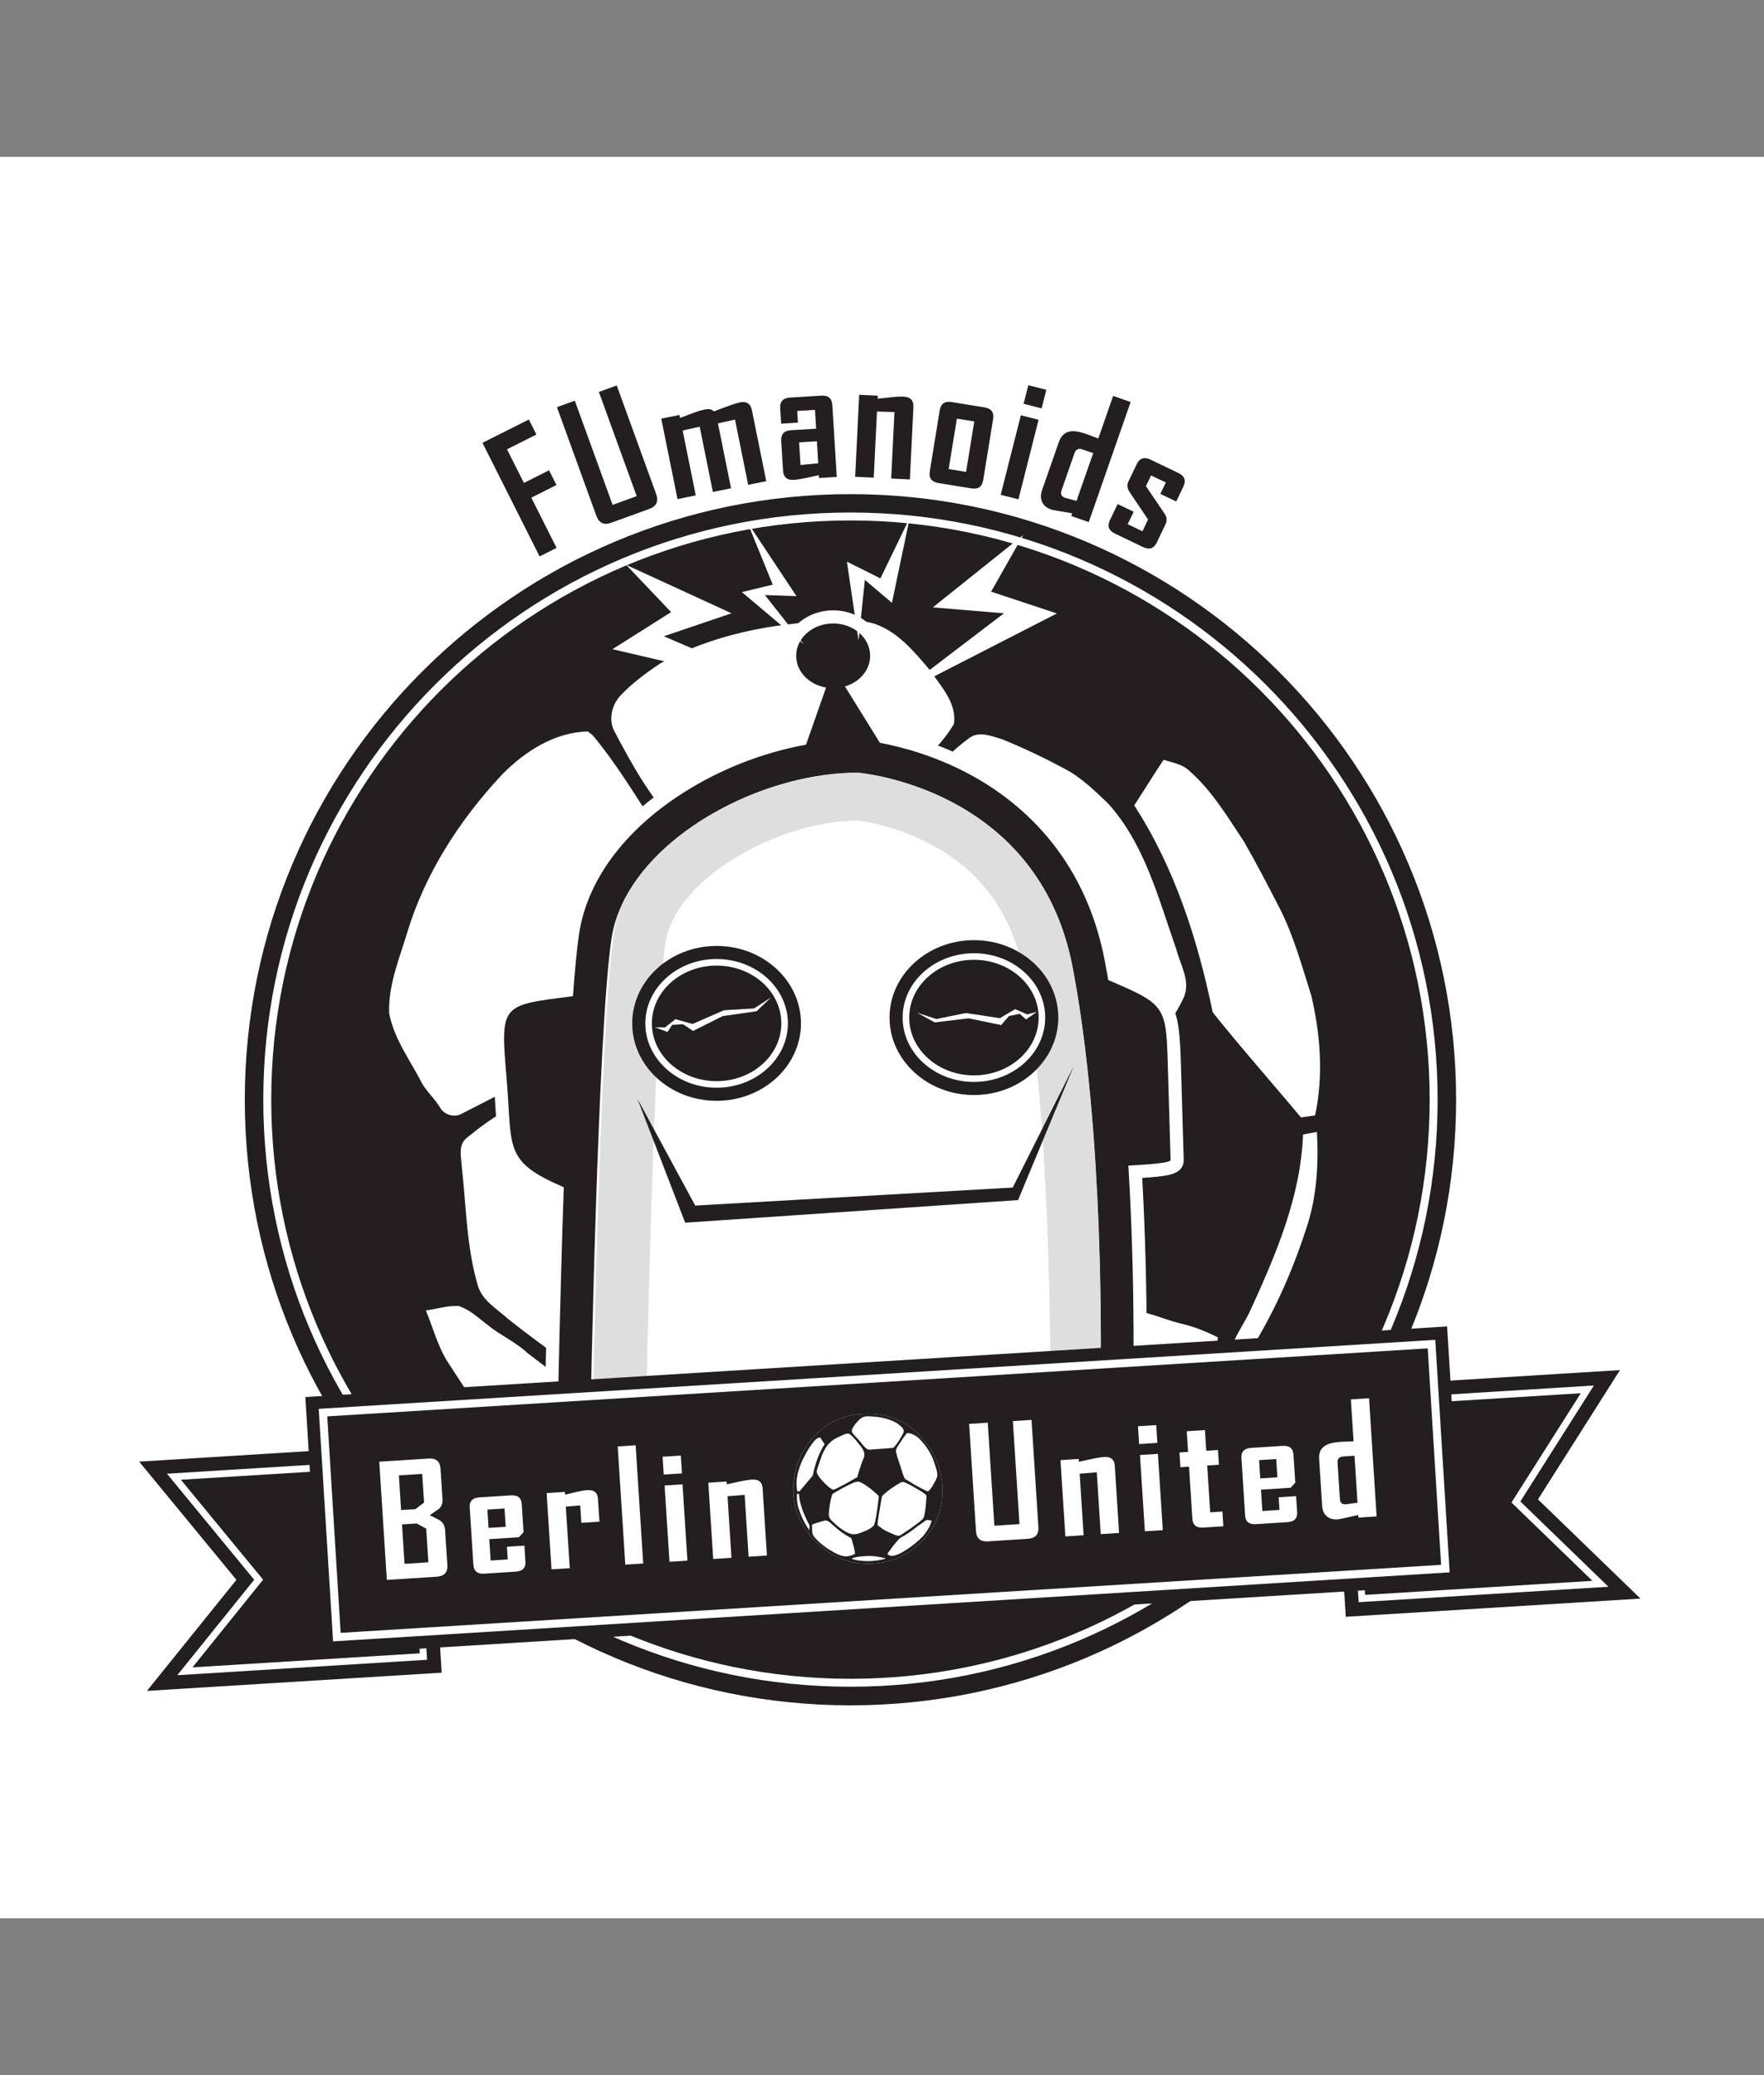 <?xml version="1.0" encoding="UTF-8" standalone="no"?>
<!-- Created with Inkscape (http://www.inkscape.org/) -->

<svg
   xmlns:dc="http://purl.org/dc/elements/1.1/"
   xmlns:cc="http://creativecommons.org/ns#"
   xmlns:rdf="http://www.w3.org/1999/02/22-rdf-syntax-ns#"
   xmlns:svg="http://www.w3.org/2000/svg"
   xmlns="http://www.w3.org/2000/svg"
   xmlns:sodipodi="http://sodipodi.sourceforge.net/DTD/sodipodi-0.dtd"
   xmlns:inkscape="http://www.inkscape.org/namespaces/inkscape"
   id="svg2"
   version="1.1"
   inkscape:version="0.48.4 r9939"
   width="953.875"
   height="1122.225"
   xml:space="preserve"
   sodipodi:docname="fumanoids-2012.eps"><rect width="100%" height="100%" fill="#808080" stroke="none"/><defs
     id="defs6"><clipPath
       clipPathUnits="userSpaceOnUse"
       id="clipPath18"><path
         d="m 5,5 8967.85,0 0,7621.01 L 5,7626.01 5,5 z"
         clip-rule="evenodd"
         id="path20" /></clipPath></defs><sodipodi:namedview
     pagecolor="#ffffff"
     bordercolor="#666666"
     borderopacity="1"
     objecttolerance="10"
     gridtolerance="10"
     guidetolerance="10"
     inkscape:pageopacity="0"
     inkscape:pageshadow="2"
     inkscape:window-width="1920"
     inkscape:window-height="1002"
     id="namedview4"
     showgrid="false"
     inkscape:zoom="0.84118605"
     inkscape:cx="261.92521"
     inkscape:cy="636.23394"
     inkscape:window-x="0"
     inkscape:window-y="25"
     inkscape:window-maximized="1"
     inkscape:current-layer="g14" /><g
     id="g10"
     inkscape:groupmode="layer"
     inkscape:label="ink_ext_XXXXXX"
     transform="matrix(0,1.25,1.25,0,0,0)"><g
       id="g12"
       transform="matrix(0,0.1,-0.1,0,830.443,-67.342)"><g
         id="g14"><g
           id="g16"
           clip-path="url(#clipPath18)"><path
             d="m 5,5 8967.85,0 0,7621.01 L 5,7626.01 5,5 z"
             style="fill:#ffffff;fill-opacity:1;fill-rule:evenodd;stroke:none"
             id="path22"
             inkscape:connector-curvature="0" /><path
             d="m 6972.51,3546.64 c 0,-1447.01 -1173,-2620.038 -2620,-2620.038 -1447,0 -2620.1,1173.028 -2620.1,2620.038 0,1446.99 1173.1,2620.01 2620.1,2620.01 1447,0 2620,-1173.02 2620,-2620.01"
             style="fill:#231f20;fill-opacity:1;fill-rule:evenodd;stroke:none"
             id="path24"
             inkscape:connector-curvature="0" /><path
             d="m 5223.61,5517.48 c 154.7,-61.06 294.1,-154.31 423.8,-257.42 112.5,-82.45 207.8,-185.24 297.9,-291.32 121.1,-134.66 220.6,-287.49 301.7,-449.15 73.3,-165.22 146.9,-332.93 177.4,-512.16 70.6,-350.77 76.5,-721.77 -28,-1066.63 -127,-405.36 -380,-768.07 -709.3,-1035.08 -127.5,-106.08 -260.1,-207.7 -409.6,-281.02 -500.7,-256.95 -1103.9,-285.43 -1636.5,-114.45 -165.1,47.5 -315.1,132.17 -459.7,223.03 -148.8,103.26 -294.4,213.88 -414.9,350.17 -317.9,330.74 -520.9,772.68 -550.4,1231.58 -5.1,151.47 -9,304.3 11.8,454.61 52.7,446.53 247.8,874.44 548.9,1208.11 186.7,215.93 412.4,403.3 672.9,522.91 112.7,42.19 220.7,100.02 339.9,121.99 269.9,77.28 555.7,77.6 833.6,55.33 207.4,-19.02 410.6,-75.23 600.5,-160.5"
             style="fill:#231f20;fill-opacity:1;fill-rule:evenodd;stroke:none"
             id="path26"
             inkscape:connector-curvature="0" /><path
             d="m 4263.01,5617.36 c -253.1,-9.75 -509.2,-58.73 -732.4,-182.64 -61.4,-40.7 -121.4,-85.11 -172.3,-138.65 -37.5,-39.53 -53.5,-103.57 -28.1,-153.4 79.3,-150.9 163.4,-301.66 284.2,-423.81 200,-21.52 402.3,-29.49 603,-46.47 50,-1.32 105.9,-17.83 150.3,13.56 82,54.88 136.5,139.87 198.9,214.51 73.1,95.28 173.6,167.27 233.8,272.88 12.2,90.43 -56.2,160.66 -102.5,229.84 -69.4,81.7 -143,172.28 -249,205.02 -60.8,15.93 -123.9,12.55 -185.9,9.16"
             style="fill:#ffffff;fill-opacity:1;fill-rule:evenodd;stroke:none"
             id="path28"
             inkscape:connector-curvature="0" /><path
             d="m 4860.61,5107.12 c -124.2,-91.17 -212.3,-220.97 -309.2,-338.81 -42.8,-61.69 -93.2,-123.2 -104.9,-199.76 -17.6,-85.12 24.6,-165.49 56.9,-241.47 54,-146.75 102.3,-295.89 141,-447.4 161.6,-87.03 316.8,-185.99 482,-266.09 69.7,-34.52 136.9,-76.56 213.3,-94.71 86.6,42.17 156,110.33 225.7,175.23 88.9,89.85 180.1,183.36 231.4,300.78 25.8,69.48 -18.1,136.59 -34.7,202.82 -77.2,218.61 -136,454.63 -295.6,631.05 -58.4,55.63 -117.2,113.6 -189.7,150.9 -87,46.63 -176.2,89.24 -267.7,126.27 -47.8,14.47 -104.9,39.1 -148.5,1.19"
             style="fill:#ffffff;fill-opacity:1;fill-rule:evenodd;stroke:none"
             id="path30"
             inkscape:connector-curvature="0" /><path
             d="m 3216.61,5139.86 c -145,-3.22 -272.9,-86.45 -371.5,-186.61 -184.3,-197.06 -335.1,-430.74 -412.4,-690.78 -33.9,-111.36 -80.5,-223.61 -75.7,-342.06 21.3,-111.98 91.9,-204.46 142.8,-304.03 21.4,-36.74 54.2,-65.19 76.1,-101.64 16.4,-30.98 57.1,-45.43 89.3,-31.4 120.5,61.52 241.3,122.28 358.4,189.84 81.3,57.09 170,102.81 254.9,154.16 53.4,80.82 70.1,178.47 102.9,268.3 49.4,167.44 116.3,329.56 155.7,499.76 16.1,59.01 -17.5,113.3 -46,162.11 -81,124.5 -158.4,252.25 -254.2,366.41 -5.1,3.98 -15.2,11.94 -20.3,15.94"
             style="fill:#ffffff;fill-opacity:1;fill-rule:evenodd;stroke:none"
             id="path32"
             inkscape:connector-curvature="0" /><path
             d="m 5707.11,5017.44 c -43.5,-65.06 -84.2,-131.88 -127,-197.41 175.2,-270.21 274.8,-581.62 339.4,-895.07 123.3,-154.58 255.1,-302.82 381.8,-454.91 20.4,3.11 40.7,6.06 61.1,8.85 36.8,171.43 23.4,348.71 -16.4,518.2 -40.6,128.05 -76.1,258.73 -137.3,378.95 -50.1,96.78 -100.1,193.85 -154.4,288.08 -71.6,107.68 -139.1,221.43 -237.7,306.98 -29.8,28.16 -72,33.92 -109.5,46.33"
             style="fill:#ffffff;fill-opacity:1;fill-rule:evenodd;stroke:none"
             id="path34"
             inkscape:connector-curvature="0" /><path
             d="m 4620.11,3753.12 c -87.7,-16.66 -160.6,-70.94 -233.5,-119.17 -115,-73.62 -216.2,-165.68 -319,-254.78 -20.3,-20.78 -45,-45.43 -36,-77.57 21.5,-183.21 46.3,-366.12 75.5,-548.17 18.7,-87.46 28,-179.79 69.8,-259.88 46.4,-47.93 103.6,-85.57 162.5,-116.97 140.4,-57.99 281.3,-138.38 438.4,-129.67 138.8,24.04 258.2,105.76 370.3,186.47 48.6,43.63 104.1,79.8 147.2,129.48 77.6,63.45 165.8,142.51 165.3,251.22 -10.7,182.18 -37.4,364.08 -87.7,539.59 -6.1,23.62 -16.9,47.79 -39.6,59.74 -195.3,118.59 -396.3,229.54 -606.4,319.38 -34.8,10.02 -70.6,17.09 -106.8,20.33"
             style="fill:#ffffff;fill-opacity:1;fill-rule:evenodd;stroke:none"
             id="path36"
             inkscape:connector-curvature="0" /><path
             d="m 3268.41,3719.94 c -142.3,-59 -272.4,-142.05 -405.1,-219.2 -61.2,-33.34 -117.1,-75.38 -170.8,-119.2 -38.2,-30.53 -23.9,-82.58 -21.4,-124.34 19.3,-173.03 20.3,-350.04 70.5,-518.04 20.5,-62.86 81.3,-96.92 127.4,-138.96 143.7,-114.49 294.6,-219.5 448.8,-319.35 55,-33.06 107.8,-88.51 178,-74.94 94,22.71 178.8,70.78 267.1,108.42 112.7,44.53 208.5,120.8 304.1,193.38 -15.5,233.36 -69.8,461.27 -103.4,692.25 -12.9,59.16 -8,129.52 -58.5,172.3 -152.2,137.17 -322.4,254 -501.3,353.58 -41,25.79 -95.8,19.47 -135.4,-5.9"
             style="fill:#ffffff;fill-opacity:1;fill-rule:evenodd;stroke:none"
             id="path38"
             inkscape:connector-curvature="0" /><path
             d="m 6310.31,3396.3 c -9.8,-269.35 -117.9,-520.7 -228.4,-762.18 -20.9,-45.16 -50.2,-86.14 -70,-132.02 -4.6,-42.34 1.3,-84.96 4,-127.3 l -19.7,-7.97 c 9.6,-2.64 21.3,-6.03 26.6,5.31 132.7,187.93 230.7,399.03 301.5,617.46 45.4,134.11 53.7,277.19 46,417.62 -19.9,-3.53 -40,-7.25 -60,-10.92"
             style="fill:#ffffff;fill-opacity:1;fill-rule:evenodd;stroke:none"
             id="path40"
             inkscape:connector-curvature="0" /><path
             d="m 2656.91,2654.33 c -47.6,2.5 -94.1,-13.26 -141.1,-19.31 29,-71.12 49.4,-146.49 88.1,-213.17 50.5,-76.27 97.1,-155.61 157.5,-224.8 152.6,-159.03 324.9,-298.86 513.4,-413.46 109.8,-68.01 225.3,-133.5 354.4,-154.9 57.5,-9.87 123.6,11.81 155.4,62.71 -116.1,156.05 -226,318.88 -368.3,453 -166.7,80.83 -314.5,194.27 -461.2,306.36 -51.8,49 -118.7,77.01 -173.2,122.3 -39.6,29.81 -76.6,66.21 -125,81.27"
             style="fill:#ffffff;fill-opacity:1;fill-rule:evenodd;stroke:none"
             id="path42"
             inkscape:connector-curvature="0" /><path
             d="m 5527.61,2640.02 c -92.2,-25.81 -148.5,-108.56 -223,-162.25 -138.4,-125.53 -289,-238.54 -454.7,-325.41 -19.7,-9.88 -38.5,-24.63 -42.9,-47.82 -37.9,-137.77 -85.7,-274.05 -96.5,-417.71 101.7,-55.49 221.4,-88.83 337,-63.17 174.3,33.21 320.7,140.3 470.8,228.37 138.4,100.76 275.9,208.28 377,348.12 62.2,95.45 34.1,212.14 46.4,318.46 -50.9,25.39 -103.7,46.91 -159.2,59.59 -85,20.23 -166,63.3 -254.9,61.82"
             style="fill:#ffffff;fill-opacity:1;fill-rule:evenodd;stroke:none"
             id="path44"
             inkscape:connector-curvature="0" /><path
             d="m 4438.41,1619.56 c -207.9,21.8 -416.7,-13.86 -617.5,-66.11 176.9,-52.05 361.4,-77.87 545.9,-74.76 151.6,4.59 306.4,14.45 447.9,73.45 -120.1,45.73 -248.7,61.37 -376.3,67.42"
             style="fill:#ffffff;fill-opacity:1;fill-rule:evenodd;stroke:none"
             id="path46"
             inkscape:connector-curvature="0" /><path
             d="m 3171.71,2202.89 c 1.3,66.91 30.8,1643.22 90.6,2047.16 65.2,439.77 645.6,768.35 1121.1,768.35 l 2.2,0 2.1,-0.16 c 8.5,-0.65 209.2,-17.25 430.8,-133.85 206,-108.46 468.8,-326.92 550.5,-751.94 149.4,-777.05 121.3,-1861.32 121,-1872.19 l -1.5,-53.63 -2317.8,-63.06 1,59.32"
             style="fill:#ffffff;fill-opacity:1;fill-rule:evenodd;stroke:none"
             id="path48"
             inkscape:connector-curvature="0" /><path
             d="m 3030.11,2205.5 c 0.8,47.62 8.8,468.15 24.2,926.19 -211.2,97.45 -225.1,170.69 -237.7,383.48 -2.1,35.7 -4.5,76.15 -8.4,122.12 -14.1,163.94 -21.8,254.25 24.4,316.38 45.4,60.86 124.6,72.91 266.3,91.36 7.5,96.35 15.3,172.15 23.2,225.81 36.4,245.52 203.4,475.44 470.1,647.42 159.3,102.67 340.2,176.31 525.3,213.92 l 56.8,162.03 c -68.3,33.62 -113.3,99.24 -113.3,172.97 0,108.46 97.2,196.68 216.6,196.68 119.5,0 216.7,-88.22 216.7,-196.68 0,-62.5 -32.1,-119.45 -84.4,-155.88 l 105.1,-169.69 c 94.6,-19.49 228.7,-57.66 369.5,-131.81 233.6,-122.91 531.3,-370.25 623.7,-850.59 3.4,-17.6 6.8,-35.78 10.2,-55 243,-105.33 256,-134.24 264,-417.89 l 11.7,-398.81 c 1.7,-60.93 -66.2,-68.4 -111.1,-73.34 -18.8,-2.06 -41.4,-3.96 -68.4,-5.76 28.6,-516.23 17.2,-947.61 17.1,-952.06 l -5.2,-187.76 -2600.3,-70.75 3.9,207.66"
             style="fill:#ffffff;fill-opacity:1;fill-rule:evenodd;stroke:none"
             id="path50"
             inkscape:connector-curvature="0" /><path
             d="m 4352.51,1041.45 c -1383.9,0 -2505.7,1121.82 -2505.7,2505.68 0,1383.83 1121.8,2505.68 2505.7,2505.68 1383.8,0 2505.6,-1121.85 2505.6,-2505.68 0,-1383.86 -1121.8,-2505.68 -2505.6,-2505.68 z m 0,5045.71 c -1402.9,0 -2540.1,-1137.22 -2540.1,-2540.03 0,-1402.82 1137.2,-2540.04 2540.1,-2540.04 1402.8,0 2540,1137.22 2540,2540.04 0,1402.81 -1137.2,2540.03 -2540,2540.03"
             style="fill:#ffffff;fill-opacity:1;fill-rule:evenodd;stroke:none"
             id="path52"
             inkscape:connector-curvature="0" /><path
             d="m 5737.41,3285.83 c -3.6,121.78 -7.2,243.54 -10.7,365.3 -9,302.85 1.3,301.76 -258.9,413.13 -4.9,28.41 -10,56.53 -15.3,84.25 -88.1,458.2 -371.9,694.01 -594.4,811.13 -149.8,78.85 -291.7,114.99 -378.3,131.11 l -151,243.87 c 63.2,18.67 108.8,70.9 108.8,132.56 0,77.33 -71.6,140.01 -160,140.01 -88.3,0 -160,-62.68 -160,-140.01 0,-68.15 55.7,-124.84 129.3,-137.36 l -86.8,-247.17 c -186.1,-33.52 -373.7,-106.66 -537.2,-212.04 -252.8,-163 -410.7,-378.95 -444.7,-608.1 -9.5,-64.1 -18.2,-156.77 -26.2,-267.75 -309.7,-40.61 -315.1,-29.46 -287.4,-352.64 26.4,-308.16 -16.5,-360.19 247.7,-474.2 -16.6,-479.2 -24.9,-928.39 -25.6,-963.47 l -2.7,-148.32 2487.3,67.67 3.7,134.11 c 0.2,7.08 12.2,467.01 -20.3,1003.84 81.7,4.12 183,11.25 182.7,24.08"
             style="fill:#231f20;fill-opacity:1;fill-rule:evenodd;stroke:none"
             id="path54"
             inkscape:connector-curvature="0" /><path
             d="m 4383.41,4961.72 c 0,0 779.9,-60.01 929.9,-839.97 150,-779.98 120,-1859.9 120,-1859.9 l -2204.9,-60 c 0,0 30,1634.92 90,2039.9 60,404.98 615,719.97 1065,719.97"
             style="fill:#ffffff;fill-opacity:1;fill-rule:evenodd;stroke:none"
             id="path56"
             inkscape:connector-curvature="0" /><path
             d="m 5433.81,2281.59 c 3.2,149.88 17.6,1122.12 -120.5,1840.16 -150,779.96 -929.9,839.97 -929.9,839.97 -382.6,0 -841.1,-227.67 -1006.7,-544.78 156.4,327.48 626.1,564.77 1016.7,564.77 0,0 779.9,-60 929.9,-839.95 150,-779.99 120,-1859.91 120,-1859.91 l -9.5,-0.26"
             style="fill:#231f20;fill-opacity:1;fill-rule:evenodd;stroke:none"
             id="path58"
             inkscape:connector-curvature="0" /><path
             d="m 3238.41,2221.85 c 0,0 30,1634.92 90,2039.9 8,53.47 24.5,105.38 48.3,155.19 165.6,317.11 624.1,544.78 1006.7,544.78 0,0 779.9,-60.01 929.9,-839.97 138.1,-718.04 123.7,-1690.28 120.5,-1840.16 l -2195.4,-59.74 z m 1143.8,2533.01 c -177,-2.62 -379.9,-66.62 -545.5,-172.36 -162.5,-103.86 -266,-232.88 -284,-353.99 -43.7,-295.57 -72.9,-1513.49 -83.7,-1978.92 l 1748.6,47.59 c 0.2,348.69 -12.7,1259.41 -117,1801.74 -47.5,247.32 -179.1,431.58 -391.2,547.65 -149.8,82.06 -293.2,104.04 -327.2,108.29"
             style="fill:#dedede;fill-opacity:1;fill-rule:evenodd;stroke:none"
             id="path60"
             inkscape:connector-curvature="0" /><path
             d="m 1696.21,1469.58 -420.8,511.43 1247.5,77.11 61.2,-990.22 -1275,-78.798 387.1,480.478"
             style="fill:#231f20;fill-opacity:1;fill-rule:evenodd;stroke:none"
             id="path62"
             inkscape:connector-curvature="0" /><path
             d="m 1773.11,1469.99 -377.4,458.7 1071.4,66.23 53.8,-871.18 -1080.5,-66.79 332.7,413.04"
             style="fill:#ffffff;fill-opacity:1;fill-rule:evenodd;stroke:none"
             id="path64"
             inkscape:connector-curvature="0" /><path
             d="m 2489.31,1151.65 -983.3,-60.76 305.6,379.31 -355.8,432.33 983.3,60.78 50.2,-811.66"
             style="fill:#231f20;fill-opacity:1;fill-rule:evenodd;stroke:none"
             id="path66"
             inkscape:connector-curvature="0" /><path
             d="m 6433.81,2299.84 1247.5,77.13 -354.6,-559.36 443.3,-429.18 -1274.9,-78.79 -61.3,990.2"
             style="fill:#231f20;fill-opacity:1;fill-rule:evenodd;stroke:none"
             id="path68"
             inkscape:connector-curvature="0" /><path
             d="m 6497.01,2244.02 1071.4,66.23 -318.1,-501.7 381.1,-368.93 -1080.5,-66.77 -53.9,871.17"
             style="fill:#ffffff;fill-opacity:1;fill-rule:evenodd;stroke:none"
             id="path70"
             inkscape:connector-curvature="0" /><path
             d="m 6578.81,1404.45 983.3,60.76 -350,338.81 299.8,472.85 -983.3,-60.78 50.2,-811.64"
             style="fill:#231f20;fill-opacity:1;fill-rule:evenodd;stroke:none"
             id="path72"
             inkscape:connector-curvature="0" /><path
             d="m 1994.31,2260.46 4939.2,305.3 68.9,-1115.02 -4939.2,-305.32 -68.9,1115.04"
             style="fill:#231f20;fill-opacity:1;fill-rule:evenodd;stroke:none"
             id="path74"
             inkscape:connector-curvature="0" /><path
             d="m 2057.51,2204.62 4820.1,297.95 61.6,-995.99 -4820.2,-297.95 -61.5,995.99"
             style="fill:#ffffff;fill-opacity:1;fill-rule:evenodd;stroke:none"
             id="path76"
             inkscape:connector-curvature="0" /><path
             d="m 2062.81,2199.95 60.9,-986.02 4810.2,297.32 -60.9,986.02 -4810.2,-297.32 z m 51.6,-996.63 -0.4,4.99 -61.8,1000.99 5,0.31 4825.1,298.27 0.3,-5 61.9,-1000.98 -5,-0.31 -4825.1,-298.27"
             style="fill:#ffffff;fill-opacity:1;fill-rule:evenodd;stroke:none"
             id="path78"
             inkscape:connector-curvature="0" /><path
             d="m 6907.61,1534.49 -4760.6,-294.28 -57.9,936.5 4760.6,294.24 57.9,-936.46"
             style="fill:#231f20;fill-opacity:1;fill-rule:evenodd;stroke:none"
             id="path80"
             inkscape:connector-curvature="0" /><path
             d="m 4886.61,3566.99 c -201.3,0 -365.1,150.31 -365.1,335.04 0,184.74 163.8,335.03 365.1,335.03 201.2,0 365,-150.29 365,-335.03 0,-184.73 -163.8,-335.04 -365,-335.04"
             style="fill:#231f20;fill-opacity:1;fill-rule:evenodd;stroke:none"
             id="path82"
             inkscape:connector-curvature="0" /><path
             d="m 4886.61,3623.69 c -170.1,0 -308.4,124.86 -308.4,278.34 0,153.47 138.3,278.35 308.4,278.35 170,0 308.3,-124.88 308.3,-278.35 0,-153.48 -138.3,-278.34 -308.3,-278.34"
             style="fill:#ffffff;fill-opacity:1;fill-rule:evenodd;stroke:none"
             id="path84"
             inkscape:connector-curvature="0" /><path
             d="m 5166.61,3902.03 c 0,-138.07 -125.4,-250 -280,-250 -154.7,0 -280,111.93 -280,250 0,138.08 125.3,250 280,250 154.6,0 280,-111.92 280,-250"
             style="fill:#231f20;fill-opacity:1;fill-rule:evenodd;stroke:none"
             id="path86"
             inkscape:connector-curvature="0" /><path
             d="m 3773.41,3541.95 c -201.3,0 -365,150.29 -365,335.04 0,184.74 163.7,335.04 365,335.04 201.3,0 365,-150.3 365,-335.04 0,-184.75 -163.7,-335.04 -365,-335.04"
             style="fill:#231f20;fill-opacity:1;fill-rule:evenodd;stroke:none"
             id="path88"
             inkscape:connector-curvature="0" /><path
             d="m 3773.41,3598.65 c -170,0 -308.3,124.86 -308.3,278.34 0,153.47 138.3,278.34 308.3,278.34 170,0 308.4,-124.87 308.4,-278.34 0,-153.48 -138.4,-278.34 -308.4,-278.34"
             style="fill:#ffffff;fill-opacity:1;fill-rule:evenodd;stroke:none"
             id="path90"
             inkscape:connector-curvature="0" /><path
             d="m 4053.41,3876.99 c 0,-138.07 -125.3,-250 -280,-250 -154.6,0 -280,111.93 -280,250 0,138.06 125.4,250 280,250 154.7,0 280,-111.94 280,-250"
             style="fill:#231f20;fill-opacity:1;fill-rule:evenodd;stroke:none"
             id="path92"
             inkscape:connector-curvature="0" /><path
             d="m 4009.31,3989.74 -63,-60.23 -146.6,-20.98 -128.2,-64.32 -42.8,28.99 -47.4,-2.64 -20.1,-30.53 -54.4,19.89 43.3,-0.65 45.3,35.8 73.8,-20.68 136.3,59.41 130.3,7.82 73.5,48.12"
             style="fill:#ffffff;fill-opacity:1;fill-rule:evenodd;stroke:none"
             id="path94"
             inkscape:connector-curvature="0" /><path
             d="m 4640.41,3923.26 76.4,-41.96 147.1,17.52 140.5,-29.1 33.8,39.02 46.5,9.67 27.2,-24.33 47.6,33.24 -41.7,-11.76 -53,22.89 -66,-38.98 -147,22.28 -127.9,-26.01 -83.5,27.52"
             style="fill:#ffffff;fill-opacity:1;fill-rule:evenodd;stroke:none"
             id="path96"
             inkscape:connector-curvature="0" /><path
             d="m 3430.41,3551.87 207,-537.19 1440.2,97.81 240.8,579.63 -264,-525.45 -1373.5,-77.91 -250.5,463.11"
             style="fill:#231f20;fill-opacity:1;fill-rule:evenodd;stroke:none"
             id="path98"
             inkscape:connector-curvature="0" /><path
             d="m 2526.51,1545.4 -9.3,145.73 -41.3,22.28 -63.4,-4.06 10.9,-170.56 103.1,6.61 z m -18.6,258.64 -8,123.83 -101,-6.48 9.6,-149.97 62.1,3.98 37.3,28.64 z m 100.8,-271.08 c 2,-31.15 -13.5,-47.76 -46.3,-49.88 l -215.5,-13.83 -32.8,511.33 214.1,13.73 c 31.9,2.05 48.9,-12.61 50.9,-43.97 l 8.5,-131.67 c 1.1,-17.44 -3.8,-31.3 -14.7,-41.62 -1.5,-1.41 -15,-10.7 -40.4,-27.86 28.4,-14.15 43.4,-21.93 45.1,-23.36 13.1,-9.44 20.2,-23.08 21.3,-40.94 l 9.8,-151.93"
             style="fill:#ffffff;fill-opacity:1;fill-rule:evenodd;stroke:none"
             id="path100"
             inkscape:connector-curvature="0" /><path
             d="m 2861.01,1699.07 -5.1,79.07 -74.1,-4.76 5.1,-79.07 74.1,4.76 z m 85.4,-150.35 c 1.8,-27.23 -12.2,-41.79 -41.8,-43.7 l -136.2,-8.73 c -29.6,-1.9 -45.3,10.76 -47.1,37.99 l -15.9,248.31 c -1.8,27.23 12.2,41.79 41.8,43.69 l 136.2,8.73 c 29.7,1.91 45.4,-10.76 47.1,-37.98 l 7.8,-121.22 -20.4,-21.98 -127.9,-8.2 5.9,-92.46 74.1,4.75 -3.5,54.9 75.5,4.83 4.4,-68.93"
             style="fill:#ffffff;fill-opacity:1;fill-rule:evenodd;stroke:none"
             id="path102"
             inkscape:connector-curvature="0" /><path
             d="m 3266.61,1721.15 -78.3,-5.02 -4.9,75.47 -62.3,-5.32 17.1,-266.28 -78.9,-5.05 -21.2,329.99 78.9,5.05 0.8,-12.09 c 16.2,3.88 32.2,7.76 48.1,11.63 19.3,4.51 35.5,7.19 48.6,8.03 28.8,1.84 44,-10.63 45.7,-37.42 l 6.4,-98.99"
             style="fill:#ffffff;fill-opacity:1;fill-rule:evenodd;stroke:none"
             id="path104"
             inkscape:connector-curvature="0" /><path
             d="m 3455.91,1540.38 -77.5,-4.98 -32.8,511.33 77.6,4.97 32.7,-511.32"
             style="fill:#ffffff;fill-opacity:1;fill-rule:evenodd;stroke:none"
             id="path106"
             inkscape:connector-curvature="0" /><path
             d="m 3647.21,1552.65 -77.6,-4.98 -21.2,329.99 77.6,4.98 21.2,-329.99 z m -23.5,377.4 -79,-5.06 -4.9,77.11 78.9,5.06 5,-77.11"
             style="fill:#ffffff;fill-opacity:1;fill-rule:evenodd;stroke:none"
             id="path108"
             inkscape:connector-curvature="0" /><path
             d="m 3991.11,1574.7 -79.3,-5.08 -17.1,267.58 -74.1,-6.05 17.1,-266.28 -79,-5.07 -21.1,330 78.9,5.06 0.8,-12.09 c 18.2,4 36.3,7.91 54.3,11.68 22.3,4.93 40.7,7.86 55.2,8.79 28.7,1.84 43.9,-10.63 45.6,-37.43 l 18.7,-291.11"
             style="fill:#ffffff;fill-opacity:1;fill-rule:evenodd;stroke:none"
             id="path110"
             inkscape:connector-curvature="0" /><path
             d="m 5165.51,1696.93 c 2,-31.14 -13.5,-47.78 -46.6,-49.9 l -171.4,-10.99 c -32.6,-2.09 -49.9,12.43 -51.9,43.58 l -29.8,464.6 80.6,5.18 28.6,-445.66 108.6,6.97 -28.5,445.65 80.6,5.18 29.8,-464.61"
             style="fill:#ffffff;fill-opacity:1;fill-rule:evenodd;stroke:none"
             id="path112"
             inkscape:connector-curvature="0" /><path
             d="m 5514.51,1672.41 -79.3,-5.09 -17.1,267.59 -74.1,-6.07 17.1,-266.28 -78.9,-5.07 -21.2,330 78.9,5.06 0.8,-12.09 c 18.2,4.01 36.3,7.91 54.3,11.69 22.3,4.92 40.7,7.85 55.2,8.78 28.7,1.85 43.9,-10.62 45.7,-37.42 l 18.6,-291.1"
             style="fill:#ffffff;fill-opacity:1;fill-rule:evenodd;stroke:none"
             id="path114"
             inkscape:connector-curvature="0" /><path
             d="m 5703.71,1684.54 -77.6,-4.99 -21.2,330 77.6,4.98 21.2,-329.99 z m -23.5,377.41 -79,-5.07 -4.9,77.11 78.9,5.06 5,-77.1"
             style="fill:#ffffff;fill-opacity:1;fill-rule:evenodd;stroke:none"
             id="path116"
             inkscape:connector-curvature="0" /><path
             d="m 5965.61,1701.32 -87.6,-5.6 c -29.2,-1.88 -44.7,10.8 -46.4,38.02 l -14.5,225.44 -37.2,-2.39 -4.1,63.72 37.2,2.38 -5.7,89.53 78.6,5.04 5.8,-89.52 50.6,3.25 4.1,-63.72 -50.7,-3.25 13,-202.57 52.8,3.39 4.1,-63.72"
             style="fill:#ffffff;fill-opacity:1;fill-rule:evenodd;stroke:none"
             id="path118"
             inkscape:connector-curvature="0" /><path
             d="m 6199.41,1913.16 -5.1,79.07 -74.1,-4.76 5,-79.06 74.2,4.75 z m 85.4,-150.34 c 1.8,-27.24 -12.2,-41.8 -41.8,-43.7 l -136.2,-8.74 c -29.7,-1.9 -45.4,10.77 -47.1,37.99 l -15.9,248.31 c -1.8,27.23 12.2,41.79 41.8,43.7 l 136.2,8.74 c 29.7,1.89 45.4,-10.77 47.1,-37.99 l 7.8,-121.22 -20.4,-21.99 -127.9,-8.2 5.9,-92.46 74.1,4.76 -3.5,54.89 75.5,4.84 4.4,-68.93"
             style="fill:#ffffff;fill-opacity:1;fill-rule:evenodd;stroke:none"
             id="path120"
             inkscape:connector-curvature="0" /><path
             d="m 6545.91,1803.18 -13,203.22 -48.6,-3.12 c -17.5,-1.12 -25.7,-9.97 -24.7,-26.51 l 10.2,-157.81 c 1,-16.12 9.8,-23.64 26.3,-22.58 4,0.25 20.5,2.51 49.8,6.8 z m 82.7,-59.33 -78.6,-5.04 -0.7,11.44 c -52.8,-12.36 -82.4,-18.73 -88.8,-19.14 -19.8,-1.27 -35.6,3.23 -47.6,13.5 -12,10.29 -18.6,24.9 -19.8,43.84 l -13.1,204.21 c -1.7,26.79 7.2,46.06 26.8,57.81 14.2,8.79 36.2,14.13 66.1,16.06 6.7,0.42 16.4,0.83 29,1.2 12.7,0.37 21.7,0.73 27,1.07 l -11.7,181.33 78.7,5.04 32.7,-511.32"
             style="fill:#ffffff;fill-opacity:1;fill-rule:evenodd;stroke:none"
             id="path122"
             inkscape:connector-curvature="0" /><path
             d="m 4385.41,2185.8 c -31.4,-2.88 -62.1,-11.39 -90.9,-24.28 -23.4,-9.23 -44.5,-23.34 -64.1,-38.95 -17,-12.48 -31.4,-28.02 -45.1,-44.08 -18.3,-20.35 -33.3,-43.5 -45.6,-67.95 -11.1,-24.98 -22.2,-50.37 -26.8,-77.46 -10.7,-53.07 -11.6,-109.2 4.2,-161.37 19.2,-61.33 57.5,-116.19 107.3,-156.6 19.3,-16.03 39.4,-31.4 62,-42.5 75.7,-38.87 167,-43.18 247.6,-17.32 24.9,7.18 47.6,20 69.5,33.75 22.5,15.62 44.5,32.36 62.8,52.97 48,50.04 78.8,116.89 83.2,186.3 0.8,22.93 1.4,46.06 -1.8,68.79 -7.9,67.54 -37.5,132.29 -83,182.76 -28.3,32.67 -62.4,61.01 -101.8,79.12 -17,6.37 -33.4,15.12 -51.4,18.44 -40.8,11.7 -84.1,11.73 -126.1,8.38"
             style="fill:#ffffff;fill-opacity:1;fill-rule:evenodd;stroke:none"
             id="path124"
             inkscape:connector-curvature="0" /><path
             d="m 4411.71,2175.25 c 9.2,2.4 18.8,1.89 28.2,1.37 38.2,-1.47 77,-8.89 110.8,-27.62 9.2,-6.15 18.3,-12.87 26,-20.98 5.7,-5.99 8.1,-15.66 4.3,-23.2 -12,-22.83 -24.8,-45.65 -43,-64.12 -30.3,-3.26 -60.9,-4.48 -91.2,-7.03 -7.6,-0.2 -16.1,-2.72 -22.8,2.05 -12.4,8.3 -20.6,21.15 -30.1,32.46 -11,14.39 -26.2,25.29 -35.4,41.27 -1.8,13.69 8.6,24.31 15.6,34.76 10.5,12.37 21.6,26.08 37.6,31.04"
             style="fill:#ffffff;fill-opacity:1;fill-rule:evenodd;stroke:none"
             id="path126"
             inkscape:connector-curvature="0" /><path
             d="m 4327.01,2099.25 c 7.2,2.2 15.8,5.92 22.4,0.18 18.8,-13.79 32.2,-33.42 46.8,-51.25 6.5,-9.34 14.1,-18.63 15.9,-30.22 2.7,-12.89 -3.7,-25.04 -8.6,-36.54 -8.2,-22.21 -15.5,-44.77 -21.4,-67.68 -24.4,-13.16 -47.9,-28.12 -72.8,-40.25 -10.6,-5.23 -20.8,-11.58 -32.3,-14.34 -13.1,6.39 -23.6,16.7 -34.2,26.53 -13.4,13.57 -27.2,27.73 -35,45.49 -3.9,10.5 2.8,20.68 5.3,30.7 11.7,33.07 20.5,68.77 44.7,95.45 8.8,8.42 17.7,17.19 28.7,22.83 13.1,7.05 26.6,13.5 40.5,19.1"
             style="fill:#ffffff;fill-opacity:1;fill-rule:evenodd;stroke:none"
             id="path128"
             inkscape:connector-curvature="0" /><path
             d="m 4595.11,2101.99 3.1,2.4 c 21.9,-0.49 41.2,-13.09 56.1,-28.22 27.9,-29.83 50.8,-65.18 62.4,-104.52 5.2,-16.85 12.2,-33.82 11.5,-51.75 -3.2,-16.94 -13.9,-30.92 -21.6,-45.98 -3.2,-5.57 -8.2,-9.86 -11.5,-15.39 -2.5,-4.69 -8.7,-6.86 -13.5,-4.75 -18.3,9.32 -36.5,18.51 -54.2,28.71 -12.3,8.66 -25.8,15.57 -38.6,23.34 -8.1,12.21 -10.6,27 -15.6,40.59 -7.4,25.31 -17.6,49.84 -23.5,75.59 -2.5,8.94 2.6,17.14 6.9,24.55 12.3,18.82 24,38.14 38.5,55.43"
             style="fill:#ffffff;fill-opacity:1;fill-rule:evenodd;stroke:none"
             id="path130"
             inkscape:connector-curvature="0" /><path
             d="m 4204.81,2078.86 c 4.5,4.26 10.9,5.14 16.6,7.01 6.6,-9.84 12.7,-19.96 19.2,-29.86 -26.5,-40.88 -41.6,-87.99 -51.3,-135.41 -18.7,-23.4 -38.6,-45.81 -57.8,-68.83 -3.1,0.47 -6.2,0.93 -9.2,1.35 -5.6,25.92 -3.6,52.75 2.4,78.4 6.2,19.35 11.5,39.14 20.8,57.32 7.6,14.63 15.1,29.32 23.4,43.58 10.8,16.29 21,33.49 35.9,46.44"
             style="fill:#ffffff;fill-opacity:1;fill-rule:evenodd;stroke:none"
             id="path132"
             inkscape:connector-curvature="0" /><path
             d="m 4369.71,1891.52 c 5.2,1.5 10.7,2.6 16.1,3.08 13.3,-2.52 24.3,-10.74 35.4,-18.02 17.4,-11.16 32.7,-25.06 48.2,-38.56 3.1,-3.14 6.8,-6.85 5.5,-11.74 -3.3,-27.71 -7,-55.37 -11.5,-82.91 -2.8,-13.24 -4.2,-27.2 -10.5,-39.31 -7,-7.27 -15.7,-12.95 -24.6,-17.72 -21.3,-8.75 -42.6,-20.92 -66.3,-19.61 -21,3.65 -39.1,16 -56,28.21 -7.4,6.6 -15.8,12.07 -22.3,19.61 -11.8,9.58 -25.1,21.54 -25,37.98 1.6,27.56 5.6,55.08 13.2,81.64 1,3.58 2.6,7.23 6,9.03 29.6,17.95 60,34.72 91.8,48.32"
             style="fill:#ffffff;fill-opacity:1;fill-rule:evenodd;stroke:none"
             id="path134"
             inkscape:connector-curvature="0" /><path
             d="m 4569.81,1890.46 c 6.2,3.91 14.5,2.95 20.5,-0.88 21.5,-8.92 41.2,-21.5 61.3,-33.16 9.3,-5.06 17.7,-11.41 25.9,-18.03 5.7,-4.63 3.5,-12.5 3.2,-18.81 -3,-26.19 -3.1,-52.96 -10.7,-78.37 -3.1,-9.5 -12.3,-14.67 -19.3,-21.01 -21.7,-17.33 -44.5,-33.23 -67.9,-48.33 -8.3,-5 -16.3,-13.4 -26.9,-11.35 -14.2,3.46 -27,10.72 -40.4,16.41 -17.1,6.76 -31.5,18.28 -46,29.26 2.3,35.31 10.6,69.78 15.6,104.72 2,8.95 1.3,19.59 8.9,26.08 23,20.74 48.8,38.41 75.8,53.47"
             style="fill:#ffffff;fill-opacity:1;fill-rule:evenodd;stroke:none"
             id="path136"
             inkscape:connector-curvature="0" /><path
             d="m 4121.01,1842.29 c 3.1,-0.56 6.1,-1.1 9.1,-1.67 1.5,-40.74 17.9,-78.77 34.6,-115.29 3.2,-6.86 7.6,-13.04 10.6,-19.98 0.7,-6.4 -0.2,-12.86 -0.6,-19.26 l 2.9,-1.21 c -1.4,-0.41 -3.2,-0.92 -4,0.8 -20.1,28.44 -34.9,60.37 -45.6,93.42 -6.9,20.29 -8.1,41.93 -7,63.19"
             style="fill:#ffffff;fill-opacity:1;fill-rule:evenodd;stroke:none"
             id="path138"
             inkscape:connector-curvature="0" /><path
             d="m 4663.91,1716.09 c 6,4.49 11.6,10 18.9,12.28 7.2,0.37 14.3,-2.01 21.4,-2.93 -4.4,-10.76 -7.5,-22.14 -13.4,-32.24 -7.6,-11.55 -14.7,-23.54 -23.8,-34.01 -23.1,-24.06 -49.1,-45.21 -77.7,-62.56 -16.6,-10.27 -34,-20.17 -53.6,-23.41 -8.7,-1.51 -18.7,1.77 -23.5,9.49 17.6,23.59 34.2,48.22 55.7,68.51 25.3,12.23 47.6,29.4 69.8,46.35 7.9,7.42 18,11.66 26.2,18.52"
             style="fill:#ffffff;fill-opacity:1;fill-rule:evenodd;stroke:none"
             id="path140"
             inkscape:connector-curvature="0" /><path
             d="m 4210.01,1716.87 c 12.8,3.05 25.1,9.55 38.5,9.34 14,-3.91 22.5,-16.42 33.8,-24.54 20.9,-19 43.7,-36.09 68.8,-49.23 3,-1.51 5.8,-3.73 6.5,-7.23 5.7,-20.84 12.9,-41.47 14.5,-63.2 -15.3,-8.4 -33.5,-13.44 -50.9,-9.55 -26.4,5.01 -48.5,21.23 -71.3,34.55 -20.9,15.23 -41.7,31.5 -57,52.65 -9.4,14.44 -5.1,32.09 -7,48.19 7.7,3.82 15.7,7.09 24.1,9.02"
             style="fill:#ffffff;fill-opacity:1;fill-rule:evenodd;stroke:none"
             id="path142"
             inkscape:connector-curvature="0" /><path
             d="m 4356.41,1561.63 c 18.2,6.92 37.6,9.28 56.9,10.2 31.5,3.3 63.1,-2.09 93.4,-10 -26.7,-7.87 -54.6,-11.78 -82.5,-11.31 -23,0.69 -46.4,2.19 -67.8,11.11"
             style="fill:#ffffff;fill-opacity:1;fill-rule:evenodd;stroke:none"
             id="path144"
             inkscape:connector-curvature="0" /><path
             d="m 4356.41,1561.63 c 21.4,-8.92 44.8,-10.42 67.8,-11.11 27.9,-0.47 55.8,3.44 82.5,11.31 -30.3,7.91 -61.9,13.3 -93.4,10 -19.3,-0.92 -38.7,-3.28 -56.9,-10.2 z m -146.4,155.24 c -8.4,-1.93 -16.4,-5.2 -24.1,-9.02 1.9,-16.1 -2.4,-33.75 7,-48.19 15.3,-21.15 36.1,-37.42 57,-52.65 22.8,-13.32 44.9,-29.54 71.3,-34.55 17.4,-3.89 35.6,1.15 50.9,9.55 -1.6,21.73 -8.8,42.36 -14.5,63.2 -0.7,3.5 -3.5,5.72 -6.5,7.23 -25.1,13.14 -47.9,30.23 -68.8,49.23 -11.3,8.12 -19.8,20.63 -33.8,24.54 -13.4,0.21 -25.7,-6.29 -38.5,-9.34 z m 453.9,-0.78 c -8.2,-6.86 -18.3,-11.1 -26.2,-18.52 -22.2,-16.95 -44.5,-34.12 -69.8,-46.35 -21.5,-20.29 -38.1,-44.92 -55.7,-68.51 4.8,-7.72 14.8,-11 23.5,-9.49 19.6,3.24 37,13.14 53.6,23.41 28.6,17.35 54.6,38.5 77.7,62.56 9.1,10.47 16.2,22.46 23.8,34.01 5.9,10.1 9,21.48 13.4,32.24 -7.1,0.92 -14.2,3.3 -21.4,2.93 -7.3,-2.28 -12.9,-7.79 -18.9,-12.28 z m -542.9,126.2 c -1.1,-21.26 0.1,-42.9 7,-63.19 10.7,-33.05 25.5,-64.98 45.6,-93.42 0.8,-1.72 2.6,-1.21 4,-0.8 l -2.9,1.21 c 0.4,6.4 1.3,12.86 0.6,19.26 -3,6.94 -7.4,13.12 -10.6,19.98 -16.7,36.52 -33.1,74.55 -34.6,115.29 -3,0.57 -6,1.11 -9.1,1.67 z m 448.8,48.17 c -27,-15.06 -52.8,-32.73 -75.8,-53.47 -7.6,-6.49 -6.9,-17.13 -8.9,-26.08 -5,-34.94 -13.3,-69.41 -15.6,-104.72 14.5,-10.98 28.9,-22.5 46,-29.26 13.4,-5.69 26.2,-12.95 40.4,-16.41 10.6,-2.05 18.6,6.35 26.9,11.35 23.4,15.1 46.2,31 67.9,48.33 7,6.34 16.2,11.51 19.3,21.01 7.6,25.41 7.7,52.18 10.7,78.37 0.3,6.31 2.5,14.18 -3.2,18.81 -8.2,6.62 -16.6,12.97 -25.9,18.03 -20.1,11.66 -39.8,24.24 -61.3,33.16 -6,3.83 -14.3,4.79 -20.5,0.88 z m -200.1,1.06 c -31.8,-13.6 -62.2,-30.37 -91.8,-48.32 -3.4,-1.8 -5,-5.45 -6,-9.03 -7.6,-26.56 -11.6,-54.08 -13.2,-81.64 -0.1,-16.44 13.2,-28.4 25,-37.98 6.5,-7.54 14.9,-13.01 22.3,-19.61 16.9,-12.21 35,-24.56 56,-28.21 23.7,-1.31 45,10.86 66.3,19.61 8.9,4.77 17.6,10.45 24.6,17.72 6.3,12.11 7.7,26.07 10.5,39.31 4.5,27.54 8.2,55.2 11.5,82.91 1.3,4.89 -2.4,8.6 -5.5,11.74 -15.5,13.5 -30.8,27.4 -48.2,38.56 -11.1,7.28 -22.1,15.5 -35.4,18.02 -5.4,-0.48 -10.9,-1.58 -16.1,-3.08 z m -164.9,187.34 c -14.9,-12.95 -25.1,-30.15 -35.9,-46.44 -8.3,-14.26 -15.8,-28.95 -23.4,-43.58 -9.3,-18.18 -14.6,-37.97 -20.8,-57.32 -6,-25.65 -8,-52.48 -2.4,-78.4 3,-0.42 6.1,-0.88 9.2,-1.35 19.2,23.02 39.1,45.43 57.8,68.83 9.7,47.42 24.8,94.53 51.3,135.41 -6.5,9.9 -12.6,20.02 -19.2,29.86 -5.7,-1.87 -12.1,-2.75 -16.6,-7.01 z m 390.3,23.13 c -14.5,-17.29 -26.2,-36.61 -38.5,-55.43 -4.3,-7.41 -9.4,-15.61 -6.9,-24.55 5.9,-25.75 16.1,-50.28 23.5,-75.59 5,-13.59 7.5,-28.38 15.6,-40.59 12.8,-7.77 26.3,-14.68 38.6,-23.34 17.7,-10.2 35.9,-19.39 54.2,-28.71 4.8,-2.11 11,0.06 13.5,4.75 3.3,5.53 8.3,9.82 11.5,15.39 7.7,15.06 18.4,29.04 21.6,45.98 0.7,17.93 -6.3,34.9 -11.5,51.75 -11.6,39.34 -34.5,74.69 -62.4,104.52 -14.9,15.13 -34.2,27.73 -56.1,28.22 l -3.1,-2.4 z m -268.1,-2.74 c -13.9,-5.6 -27.4,-12.05 -40.5,-19.1 -11,-5.64 -19.9,-14.41 -28.7,-22.83 -24.2,-26.68 -33,-62.38 -44.7,-95.45 -2.5,-10.02 -9.2,-20.2 -5.3,-30.7 7.8,-17.76 21.6,-31.92 35,-45.49 10.6,-9.83 21.1,-20.14 34.2,-26.53 11.5,2.76 21.7,9.11 32.3,14.34 24.9,12.13 48.4,27.09 72.8,40.25 5.9,22.91 13.2,45.47 21.4,67.68 4.9,11.5 11.3,23.65 8.6,36.54 -1.8,11.59 -9.4,20.88 -15.9,30.22 -14.6,17.83 -28,37.46 -46.8,51.25 -6.6,5.74 -15.2,2.02 -22.4,-0.18 z m 84.7,76 c -16,-4.96 -27.1,-18.67 -37.6,-31.04 -7,-10.45 -17.4,-21.07 -15.6,-34.76 9.2,-15.98 24.4,-26.88 35.4,-41.27 9.5,-11.31 17.7,-24.16 30.1,-32.46 6.7,-4.77 15.2,-2.25 22.8,-2.05 30.3,2.55 60.9,3.77 91.2,7.03 18.2,18.47 31,41.29 43,64.12 3.8,7.54 1.4,17.21 -4.3,23.2 -7.7,8.11 -16.8,14.83 -26,20.98 -33.8,18.73 -72.6,26.15 -110.8,27.62 -9.4,0.52 -19,1.03 -28.2,-1.37 z m -26.3,10.55 c 42,3.35 85.3,3.32 126.1,-8.38 18,-3.32 34.4,-12.07 51.4,-18.44 39.4,-18.11 73.5,-46.45 101.8,-79.12 45.5,-50.47 75.1,-115.22 83,-182.76 3.2,-22.73 2.6,-45.86 1.8,-68.79 -4.4,-69.41 -35.2,-136.26 -83.2,-186.3 -18.3,-20.61 -40.3,-37.35 -62.8,-52.97 -21.9,-13.75 -44.6,-26.57 -69.5,-33.75 -80.6,-25.86 -171.9,-21.55 -247.6,17.32 -22.6,11.1 -42.7,26.47 -62,42.5 -49.8,40.41 -88.1,95.27 -107.3,156.6 -15.8,52.17 -14.9,108.3 -4.2,161.37 4.6,27.09 15.7,52.48 26.8,77.46 12.3,24.45 27.3,47.6 45.6,67.95 13.7,16.06 28.1,31.6 45.1,44.08 19.6,15.61 40.7,29.72 64.1,38.95 28.8,12.89 59.5,21.4 90.9,24.28"
             style="fill:#231f20;fill-opacity:1;fill-rule:evenodd;stroke:none"
             id="path146"
             inkscape:connector-curvature="0" /><path
             d="m 2993.91,6424.51 -127.2,-63.97 73.2,-145.42 108.6,54.67 32.1,-63.78 -108.7,-54.65 109.3,-217.34 -73.5,-36.96 -247.2,491.54 200.8,100.93 32.6,-65.02"
             style="fill:#231f20;fill-opacity:1;fill-rule:evenodd;stroke:none"
             id="path148"
             inkscape:connector-curvature="0" /><path
             d="m 3512.01,6166.87 c 11.4,-31.5 1.3,-53.01 -30.5,-64.53 l -164.2,-59.6 c -31.3,-11.36 -52.6,-1.28 -64.1,30.22 l -170.5,469.94 77.3,28.07 163.6,-450.77 104.1,37.77 -163.6,450.77 77.3,28.07 170.6,-469.94"
             style="fill:#231f20;fill-opacity:1;fill-rule:evenodd;stroke:none"
             id="path150"
             inkscape:connector-curvature="0" /><path
             d="m 3988.21,6222.79 -78.2,-15.81 -57,282.21 -73.8,-16.34 56.7,-280.84 -78.6,-15.88 -57,282.22 -73.8,-16.34 56.8,-280.86 -79,-15.94 -70.3,348.05 78.9,15.93 2.6,-12.74 c 17.8,6.69 35.4,13.37 53,20.03 21.6,7.95 39.7,13.41 54.4,16.39 18.2,3.66 30.9,0.85 38.3,-8.41 18.7,6.88 37.4,13.87 56,21 24.7,9.28 43.8,15.3 57.3,18.04 28.8,5.8 46,-5.42 51.7,-33.68 l 62,-307.03"
             style="fill:#231f20;fill-opacity:1;fill-rule:evenodd;stroke:none"
             id="path152"
             inkscape:connector-curvature="0" /><path
             d="m 4213.11,6300.28 -5.8,95.09 -76.9,-4.71 6,-97.9 76.7,7.52 z m 80.1,-59.2 -76.9,-4.72 -0.7,12.29 c -18.1,-3.93 -36.2,-7.85 -54.2,-11.78 -23.7,-4.97 -41.7,-7.83 -54.1,-8.59 -29.3,-1.8 -44.8,11.69 -46.5,40.46 l -7.9,127.74 c -1.8,29.24 12.4,44.78 42.6,46.64 l 108.4,6.64 -4.9,81.41 -76.9,-4.71 3.1,-50.53 -72.6,-4.45 -4.1,66.32 c -1.8,29.24 12.4,44.79 42.6,46.64 l 135.8,8.32 c 29.7,1.82 45.4,-11.89 47.2,-41.13 l 19.1,-310.55"
             style="fill:#231f20;fill-opacity:1;fill-rule:evenodd;stroke:none"
             id="path154"
             inkscape:connector-curvature="0" /><path
             d="m 4609.51,6230.21 -80.8,3.94 14.1,287.6 -75.6,2.29 -14,-286.19 -80.4,3.94 17.4,354.66 80.4,-3.95 -0.7,-12.98 c 18.9,2.11 37.7,4.14 56.3,6.04 23.1,2.62 42.1,3.57 56.8,2.85 29.3,-1.42 43.2,-16.54 41.8,-45.33 l -15.3,-312.87"
             style="fill:#231f20;fill-opacity:1;fill-rule:evenodd;stroke:none"
             id="path156"
             inkscape:connector-curvature="0" /><path
             d="m 4852.61,6262.83 35.5,218.26 -75.3,12.24 -35.5,-218.26 75.3,-12.24 z m 74.1,-35.2 c -4.7,-28.92 -21.7,-40.99 -51.1,-36.21 l -142.3,23.14 c -29.8,4.86 -42.4,21.74 -37.7,50.66 l 42.9,263.73 c 4.7,28.91 22,40.95 51.8,36.08 l 142.3,-23.14 c 29.4,-4.78 41.7,-21.62 37,-50.54 l -42.9,-263.72"
             style="fill:#231f20;fill-opacity:1;fill-rule:evenodd;stroke:none"
             id="path158"
             inkscape:connector-curvature="0" /><path
             d="m 5179.51,6537.65 -78,19.79 20.4,80.42 78,-19.78 -20.4,-80.43 z m -100.4,-393.44 -76.7,19.44 87.2,344.2 76.7,-19.44 -87.2,-344.2"
             style="fill:#231f20;fill-opacity:1;fill-rule:evenodd;stroke:none"
             id="path160"
             inkscape:connector-curvature="0" /><path
             d="m 5330.41,6137.43 72.1,206.47 -46.9,16.33 c -16.8,5.86 -28.1,0.39 -34,-16.44 l -55.9,-160.33 c -5.7,-16.38 -0.6,-27.34 15.3,-32.9 3.8,-1.31 20.3,-5.69 49.4,-13.13 z m 52.9,-91.79 -75.7,26.39 4.1,11.62 c -54.5,8.82 -84.9,14.33 -91.1,16.49 -19,6.63 -32,17.43 -38.9,32.39 -7,14.95 -7.1,32.06 -0.4,51.31 l 72.4,207.48 c 9.5,27.22 25.8,42.75 49,46.57 16.9,3.04 39.8,-0.47 68.6,-10.5 6.4,-2.24 15.6,-5.71 27.6,-10.39 12,-4.69 20.6,-7.92 25.7,-9.7 l 64.2,184.24 75.7,-26.4 -181.2,-519.5"
             style="fill:#231f20;fill-opacity:1;fill-rule:evenodd;stroke:none"
             id="path162"
             inkscape:connector-curvature="0" /><path
             d="m 5677.81,5957.85 c -12.7,-26.43 -32.4,-33.21 -59.3,-20.35 l -122,58.47 c -26.9,12.87 -34,32.5 -21.3,58.93 l 33,68.81 69.4,-33.27 -25.8,-53.9 63.7,-30.53 24.3,50.72 -79.8,118.95 c -10.5,15.65 -12.2,30.78 -5.2,45.36 l 35.8,74.82 c 12.7,26.43 32.6,33.11 59.9,20.04 l 120.8,-57.86 c 26.9,-12.86 33.9,-32.5 21.3,-58.92 l -30.8,-64.37 -68.8,32.96 23.7,49.46 -63.8,30.53 -22.2,-46.29 79.9,-118.15 c 10.7,-15.55 12.5,-30.93 5.2,-46.16 l -38,-79.25"
             style="fill:#231f20;fill-opacity:1;fill-rule:evenodd;stroke:none"
             id="path164"
             inkscape:connector-curvature="0" /><path
             d="m 5099.91,5989.7 -391.1,-313.03 307.7,-25.58 -472.7,-360.41 701.6,359.76 -284.5,94.24 139,245.02"
             style="fill:#ffffff;fill-opacity:1;fill-rule:evenodd;stroke:none"
             id="path166"
             inkscape:connector-curvature="0" /><path
             d="m 3382.31,5860.61 455.6,-209.5 -292.7,-99.3 546.4,-235.74 -768.6,179.74 253.6,160.38 -194.3,204.42"
             style="fill:#ffffff;fill-opacity:1;fill-rule:evenodd;stroke:none"
             id="path168"
             inkscape:connector-curvature="0" /><path
             d="m 3905.71,6046.75 213.1,-321.31 -136.5,4.55 167.8,-212.67 -267.4,225.53 133.6,32.11 -110.6,271.79"
             style="fill:#ffffff;fill-opacity:1;fill-rule:evenodd;stroke:none"
             id="path170"
             inkscape:connector-curvature="0" /><path
             d="m 4608.91,6064.02 -77,-367.66 -117.1,99.25 -27.3,-262.18 -50.4,341.08 145,-72.41 126.8,261.92"
             style="fill:#ffffff;fill-opacity:1;fill-rule:evenodd;stroke:none"
             id="path172"
             inkscape:connector-curvature="0" /></g></g></g></g></svg>